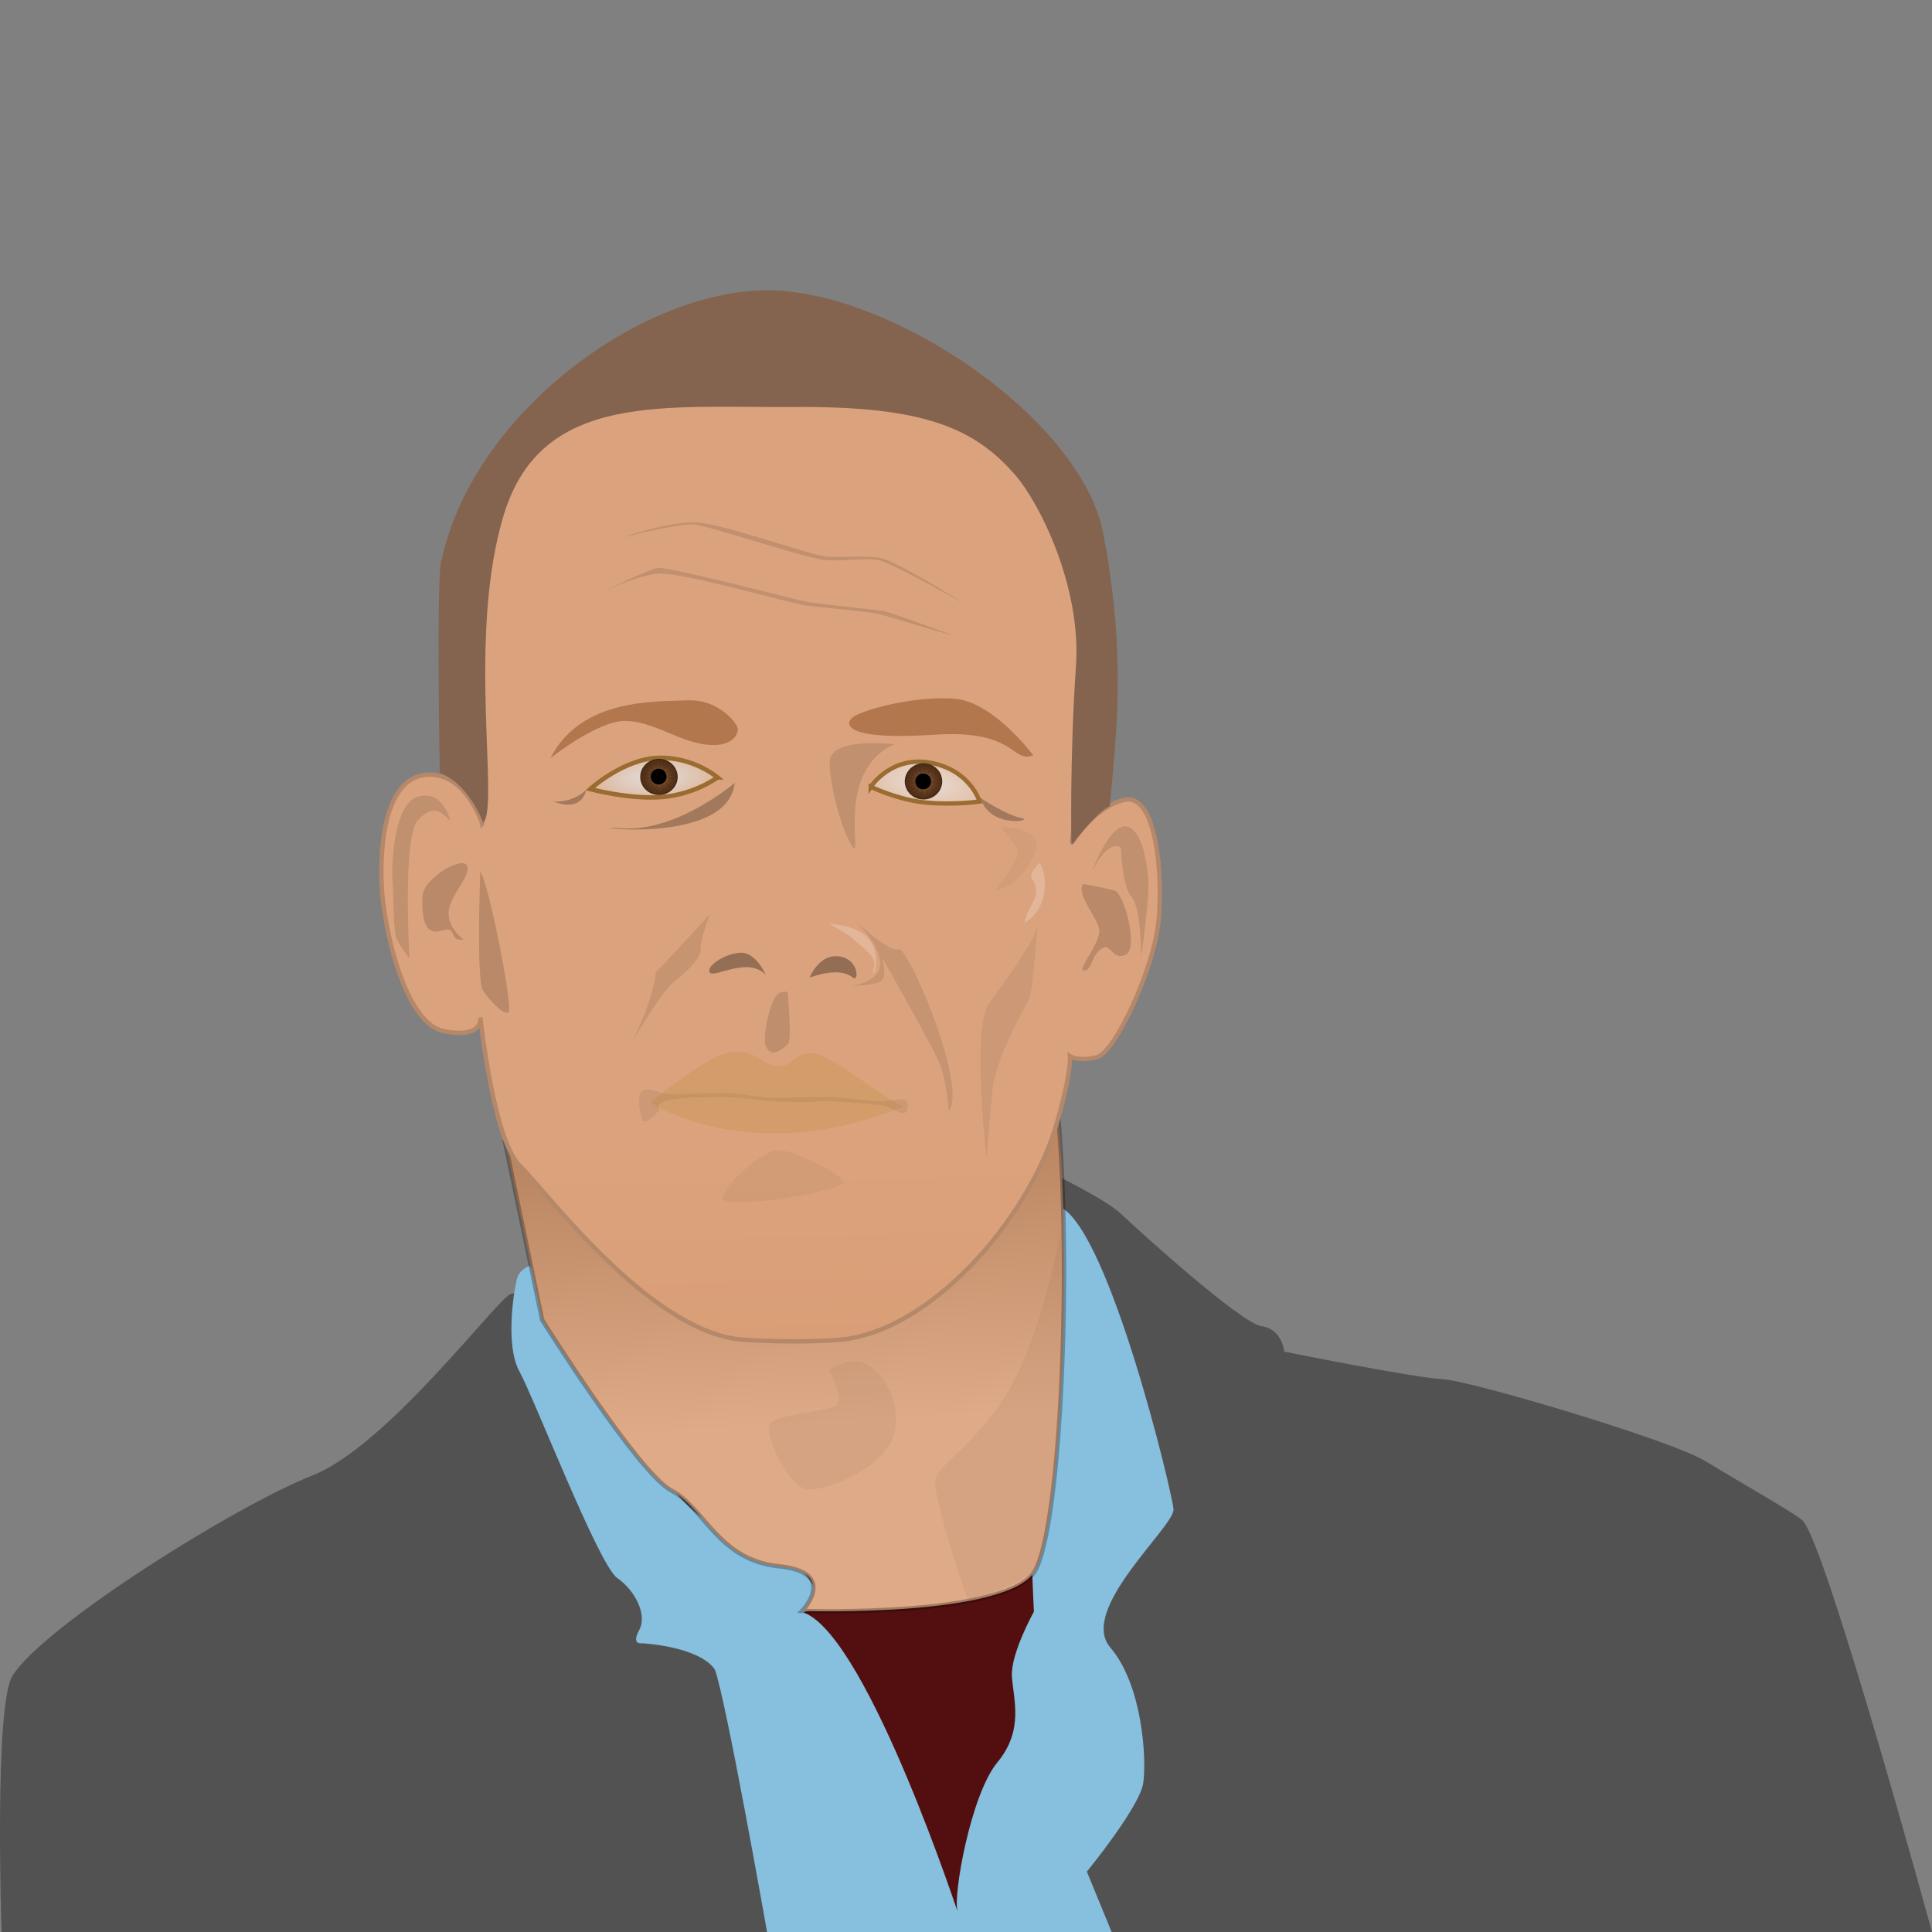 <?xml version="1.0" encoding="UTF-8" standalone="no"?>
<svg
   xmlns:dc="http://purl.org/dc/elements/1.1/"
   xmlns:cc="http://creativecommons.org/ns#"
   xmlns:rdf="http://www.w3.org/1999/02/22-rdf-syntax-ns#"
   xmlns:svg="http://www.w3.org/2000/svg"
   xmlns="http://www.w3.org/2000/svg"
   xmlns:xlink="http://www.w3.org/1999/xlink"
   xmlns:sodipodi="http://sodipodi.sourceforge.net/DTD/sodipodi-0.dtd"
   xmlns:inkscape="http://www.inkscape.org/namespaces/inkscape"
   id="svg4070"
   version="1.1"
   inkscape:version="0.48.2 r9819"
   width="1000"
   height="1000"
   sodipodi:docname="avishai-optimized.svg">
  <rect width="100%" height="100%" fill="#808080" stroke="none"/>
  <defs
     id="defs4074">
    <linearGradient
       inkscape:collect="always"
       id="linearGradient6472">
      <stop
         offset="0"
         id="stop6474"
         style="stop-color:#e9ddd5;stop-opacity:1" />
      <stop
         offset="1"
         id="stop6476"
         style="stop-color:#e9ddd5;stop-opacity:0" />
    </linearGradient>
    <linearGradient
       inkscape:collect="always"
       id="linearGradient6464">
      <stop
         offset="0"
         id="stop6466"
         style="stop-color:#e3dedb;stop-opacity:1" />
      <stop
         offset="1"
         id="stop6468"
         style="stop-color:#e3dedb;stop-opacity:0" />
    </linearGradient>
    <linearGradient
       id="linearGradient6434">
      <stop
         offset="0"
         id="stop6436"
         style="stop-color:#ce9e62;stop-opacity:1" />
      <stop
         offset="1"
         id="stop6438"
         style="stop-color:#ce9e62;stop-opacity:0" />
    </linearGradient>
    <linearGradient
       id="linearGradient3927">
      <stop
         offset="0"
         id="stop3929"
         style="stop-color:#dba37d;stop-opacity:1" />
      <stop
         offset="1"
         id="stop3931"
         style="stop-color:#d99e76;stop-opacity:1" />
    </linearGradient>
    <linearGradient
       id="linearGradient3899">
      <stop
         offset="0"
         id="stop3901"
         style="stop-color:#deaa87;stop-opacity:1" />
      <stop
         offset="1"
         id="stop3903"
         style="stop-color:#b5815d;stop-opacity:1" />
    </linearGradient>
    <linearGradient
       inkscape:collect="always"
       xlink:href="#linearGradient3899"
       id="linearGradient3905"
       x1="317.15"
       y1="356.75"
       x2="312.95"
       y2="284.67"
       gradientUnits="userSpaceOnUse"
       gradientTransform="matrix(2.263,0,0,2.263,-295.374,57.057)" />
    <linearGradient
       inkscape:collect="always"
       xlink:href="#linearGradient3927"
       id="linearGradient3933"
       x1="308.89"
       y1="288.45"
       x2="309.98"
       y2="339.17"
       gradientUnits="userSpaceOnUse"
       gradientTransform="matrix(2.263,0,0,2.263,-295.374,57.057)" />
    <radialGradient
       inkscape:collect="always"
       xlink:href="#linearGradient6434"
       id="radialGradient6442"
       cx="281.36"
       cy="208.3"
       fx="281.36"
       fy="208.3"
       r="4.07"
       gradientTransform="matrix(1,0,0,1.015,0,-3.037)"
       gradientUnits="userSpaceOnUse" />
    <radialGradient
       inkscape:collect="always"
       xlink:href="#linearGradient6434"
       id="radialGradient6448"
       gradientUnits="userSpaceOnUse"
       gradientTransform="matrix(1,0,0,1.015,0,-3.037)"
       cx="281.36"
       cy="208.3"
       fx="281.36"
       fy="208.3"
       r="4.07" />
    <radialGradient
       inkscape:collect="always"
       xlink:href="#linearGradient6464"
       id="radialGradient6470"
       cx="280.06"
       cy="208.75"
       fx="280.06"
       fy="208.75"
       r="15.08"
       gradientTransform="matrix(3.3,-0.103,0.038,1.226,-593.797,302.253)"
       gradientUnits="userSpaceOnUse" />
    <radialGradient
       inkscape:collect="always"
       xlink:href="#linearGradient6472"
       id="radialGradient6478"
       cx="342.11"
       cy="209.89"
       fx="342.11"
       fy="209.89"
       r="12.95"
       gradientTransform="matrix(4.695,0.736,-0.334,2.128,-1057.295,-166.393)"
       gradientUnits="userSpaceOnUse" />
  </defs>
  <sodipodi:namedview
     pagecolor="#ffffff"
     bordercolor="#666666"
     borderopacity="1"
     objecttolerance="10"
     gridtolerance="10"
     guidetolerance="10"
     inkscape:pageopacity="0"
     inkscape:pageshadow="2"
     inkscape:window-width="1920"
     inkscape:window-height="1152"
     id="namedview4072"
     showgrid="false"
     inkscape:zoom="0.56"
     inkscape:cx="-469.27143"
     inkscape:cy="430.13"
     inkscape:window-x="0"
     inkscape:window-y="0"
     inkscape:window-maximized="1"
     inkscape:current-layer="layer15"
     showguides="true"
     inkscape:guide-bbox="true"
     fit-margin-top="0"
     fit-margin-left="0"
     fit-margin-right="0"
     fit-margin-bottom="0" />
  <g
     inkscape:groupmode="layer"
     id="layer15"
     inkscape:label="BG"
     style="display:inline" />
  <g
     inkscape:groupmode="layer"
     id="layer14"
     inkscape:label="Jacket"
     transform="translate(-1.9967395e-8,-127)"
     display="inline">
    <path
       d="m542.63 733.34c0 0 29.55 14.24 37.74 22.07 8.19 7.83 61.94 56.6 72.62 58.03 10.68 1.42 11.75 13.17 11.75 13.17 0 0 67.28 13.53 81.88 14.24 14.6 0.71 118.55 31.68 135.99 42.36 17.44 10.68 47.48 27.64 50.55 30.97C945.43 927.46 1000 1127 1000 1127l-999.19 0c0 0-3.99-117.43 5.7-132.71C23.02 968.22 122.56 906 161.72 890.69c39.16-15.31 97.54-93.98 102.88-93.98 5.34 0 278.03-63.37 278.03-63.37z"
       id="path3889"
       inkscape:connector-curvature="0"
       sodipodi:nodetypes="csscsssccsssc"
       fill="#525252" />
  </g>
  <g
     inkscape:groupmode="layer"
     id="layer13"
     inkscape:label="Undershirt"
     transform="translate(-1.9967395e-8,-127)"
     display="inline">
    <path
       d="M401.66 954.06 549.04 936.62 511.31 1117.46 476.06 1121.02z"
       id="path3886"
       inkscape:connector-curvature="0"
       fill="#530f0f" />
  </g>
  <g
     inkscape:groupmode="layer"
     id="layer12"
     inkscape:label="Flannel shirt"
     transform="translate(-1.9967395e-8,-127)"
     display="inline">
    <path
       d="m274.22 782.11c0 0-4.98 1.78-6.41 6.05-1.42 4.27-6.76 34.53 1.07 48.77 7.83 14.24 40.94 100.03 50.55 106.8 9.61 6.76 15.66 19.22 11.39 27.06-4.27 7.83 1.42 6.76 1.42 6.76 0 0 29.19 1.42 37.74 13.53C375.67 1006.03 397.03 1127 397.03 1127l178.35 0-12.82-31.26c0 0 27.41-33.46 29.19-45.92 1.78-12.46-0.36-50.55-17.09-70.13-16.73-19.58 33.46-62.65 32.75-71.55-0.71-8.9-33.11-143.47-58.38-156.28-25.28-12.82-13.88 209.32-13.88 209.32 0 0-12.1 21.72-11.39 33.46 0.71 11.75 6.41 27.77-7.48 44.5-13.88 16.73-23.14 69.42-20.65 77.25 2.49 7.83-45.61-140.57-79.03-154.5-4.27-1.78 17.44 1.78 0.71-19.58C400.59 920.95 379.95 929.85 355.38 905.64 330.82 881.44 274.22 782.11 274.22 782.11z"
       id="path3883"
       inkscape:connector-curvature="0"
       sodipodi:nodetypes="csssscccccsssscssssssc"
       fill="#87bfde" />
  </g>
  <g
     inkscape:groupmode="layer"
     id="layer11"
     inkscape:label="Neck"
     transform="translate(-1.9967395e-8,-127)"
     display="inline">
    <path
       d="m261.4 718.04 19.22 92.2c0 0 49.84 79.39 66.93 88.29 17.09 8.9 24.21 35.96 55.53 39.16 31.33 3.2 12.1 23.14 12.1 23.14 0 0 107.15 3.56 120.68-21 13.53-24.56 18.8-158.85 11.75-236.38z"
       id="path3880"
       inkscape:connector-curvature="0"
       sodipodi:nodetypes="ccsscscc"
       style="fill:url(#linearGradient3905);stroke-opacity:0.27;stroke-width:2.26;stroke:#000" />
  </g>
  <g
     inkscape:groupmode="layer"
     id="layer31"
     inkscape:label="Neck detail"
     transform="translate(-1.9967395e-8,-127)">
    <path
       d="m549.42 762.5c-1.47 8.59-10.66 54.71-26.44 82.69-16.6 29.41-39.78 40.7-39 49.22 1.51 16.61 17.12 61.42 17.12 61.42 0 0 23.26-6.71 33.73-15.61 10.07-8.56 18.63-107.23 14.6-177.72z"
       id="path7109"
       inkscape:connector-curvature="0"
       sodipodi:nodetypes="csscsc"
       style="fill-opacity:0.04;fill:#000" />
  </g>
  <g
     inkscape:groupmode="layer"
     id="layer2"
     inkscape:label="Face + Ears"
     transform="translate(-1.9967395e-8,-127)"
     display="inline">
    <path
       d="m249.6 553.35c0 0-8.6-27.23-29.14-25.31-20.54 1.91-23.88 34.39-22.93 56.84 0.96 22.45 11.94 72.12 32.48 75.94 20.54 3.82 18.63-7.16 18.63-7.16 0 0 6.69 63.53 20.54 76.9 13.85 13.37 67.13 85.77 114.81 89.81 9.65 0.82 33.03 1.51 50.13 0.14 47.33-3.77 97.59-62.27 112.08-109.53 8.6-28.66 7.64-37.26 7.64-37.26 0 0 4.3 2.87 13.85 0.48 9.55-2.39 29.61-45.85 32-70.69 2.39-24.84-1.43-65.44-17.19-62.57-15.76 2.87-27.7 22.45-27.7 22.45 0 0 15.7-146.12 5.19-170-10.51-23.88-86.68-73.41-162.63-75.8-75.94-2.39-123.01 37.4-140.68 61.28-32 28.18-7.09 174.49-7.09 174.49z"
       id="path4084"
       inkscape:connector-curvature="0"
       sodipodi:nodetypes="cssscsssccssscssccc"
       style="fill:url(#linearGradient3933);stroke-width:2.26;stroke:#b48869" />
    <path
       d="m500.58 440.29c0 0-36-22.66-44.56-24.42-8.56-1.76-21.14 0.25-29.7-1.01-8.56-1.26-51.1-16.36-65.2-17.37-14.1-1.01-39.27 7.8-39.27 7.8 0 0 29.96-7.8 38.01-6.8 8.06 1.01 57.65 17.62 66.96 18.38 9.31 0.76 20.64-1.26 27.69 0 7.05 1.26 46.07 23.41 46.07 23.41z"
       id="path6364"
       inkscape:connector-curvature="0"
       style="fill-opacity:0.12;fill:#000" />
  </g>
  <g
     inkscape:groupmode="layer"
     id="layer1"
     inkscape:label="hair"
     transform="translate(-1.9967395e-8,-127)"
     display="inline">
    <path
       d="m227.63 527.08c0 0-1.91-105.08 0.96-110.33 16.72-76.42 103.65-139.47 168.6-139.47 64.96 0 165.27 68.33 174.34 128.48 11.46 62.09 6.21 101.74 2.87 138.51-6.69 2.87-19.81 20.16-19.81 20.16 0 0-1.04-43.47 2.33-92.57 2.87-41.87-19.25-84.79-30.99-98.47-21.33-24.84-47.53-36.21-114.88-35.73-67.35 0.48-130.5-7.87-150.08 55.17-19.58 63.05-2.28 151.91-10.88 160.03 0 0-7.16-20.06-22.45-25.79z"
       id="path4081"
       inkscape:connector-curvature="0"
       sodipodi:nodetypes="ccscccsssscc"
       fill="#84634f" />
  </g>
  <g
     inkscape:groupmode="layer"
     id="layer10"
     inkscape:label="Forehead"
     transform="translate(-1.9967395e-8,-127)"
     display="inline">
    <path
       d="m298.19 440.04c0 0 30.46-16.61 44.81-16.11 14.35 0.5 65.45 15.1 73.5 16.36 8.06 1.26 33.98 3.02 41.28 5.29 7.3 2.27 37 10.82 37 10.82 0 0-33.23-12.33-37.26-13.09-4.03-0.76-34.74-3.78-41.03-5.03-6.29-1.26-70.23-18.12-76.02-17.37-5.79 0.76-42.29 19.13-42.29 19.13z"
       id="path6362"
       inkscape:connector-curvature="0"
       sodipodi:nodetypes="cssscsssc"
       style="fill-opacity:0.12;fill:#000" />
  </g>
  <g
     inkscape:groupmode="layer"
     id="layer3"
     inkscape:label="Eyes"
     transform="translate(-1.9967395e-8,-127)"
     display="inline">
    <path
       d="m371.4 529.38c0 0-11.46 8.6-28.18 10.12-16.72 1.52-37.73-4.05-37.73-4.05 0 0 17.19-15.68 35.34-16.19 18.15-0.51 30.57 10.12 30.57 10.12z"
       id="path4087"
       inkscape:connector-curvature="0"
       style="fill:url(#radialGradient6470);stroke-width:2.33;stroke:#9b6c31" />
    <path
       d="m450.69 534.25c0 0 10.51-16.24 31.05-12.42 20.54 3.82 25.31 20.06 25.31 20.06 0 0-13.85 1.91-28.18 0.48-14.33-1.43-28.18-8.12-28.18-8.12z"
       id="path4089"
       inkscape:connector-curvature="0"
       style="fill:url(#radialGradient6478);stroke-width:2.26;stroke:#9b6c31" />
  </g>
  <g
     inkscape:groupmode="layer"
     id="layer8"
     inkscape:label="Eye Detail"
     transform="translate(-1.9967395e-8,-127)"
     display="inline">
    <path
       sodipodi:type="arc"
       id="path5736"
       sodipodi:cx="281.25"
       sodipodi:cy="209.63"
       sodipodi:rx="5.98"
       sodipodi:ry="5.03"
       d="m 287.23,209.63 c 0,2.778 -2.677,5.03 -5.98,5.03 -3.303,0 -5.98,-2.252 -5.98,-5.03 0,-2.778 2.677,-5.03 5.98,-5.03 3.303,0 5.98,2.252 5.98,5.03 z"
       transform="matrix(1.578,0,0,1.803,-102.744,151.164)"
       style="fill:#502d16;stroke-miterlimit:4;stroke-width:0.33;stroke:#3e2b14" />
    <path
       d="m303.41 535.82c0 0-1.42 10.5-14.24 6.94-12.82-3.56 2.85 3.74 14.24-6.94z"
       id="path5744"
       inkscape:connector-curvature="0"
       sodipodi:nodetypes="csc"
       style="fill-opacity:0.26;fill:#000" />
    <path
       d="m507.56 540.07c0 0 13.52 8.96 21.09 10.33 7.58 1.37-16.55 5.8-21.09-10.33z"
       id="path5746"
       inkscape:connector-curvature="0"
       sodipodi:nodetypes="csc"
       style="fill-opacity:0.26;fill:#000" />
    <path
       d="m380.3 532.21c0 0-29.9 25.63-58.38 23.5-28.48-2.14 54.82 10.68 58.38-23.5z"
       id="path5748"
       inkscape:connector-curvature="0"
       style="fill-opacity:0.26;fill:#000" />
    <path
       d="m462.89 512.27c0 0-33.46-4.27-33.46 9.26 0 13.53 7.12 37.74 12.1 44.14 4.98 6.41-9.26-39.87 21.36-53.4z"
       id="path5752"
       inkscape:connector-curvature="0"
       style="fill-opacity:0.12;fill:#000" />
    <path
       sodipodi:type="star"
       id="path6376"
       sodipodi:sides="50"
       sodipodi:cx="281.33"
       sodipodi:cy="208.3"
       sodipodi:r1="3.98"
       sodipodi:r2="0.08"
       sodipodi:arg1="-0.32"
       sodipodi:arg2="-0.26"
       inkscape:flatsided="false"
       inkscape:rounded="0"
       inkscape:randomized="0.02"
       d="m 285.135,206.98 -3.771,1.267 3.833,-0.683 -3.814,0.716 3.937,-0.264 -3.936,0.308 3.965,0.18 -3.965,-0.153 3.897,0.751 -3.916,-0.708 3.76,1.163 -3.798,-1.254 3.661,1.669 -3.541,-1.618 3.268,2.134 -3.325,-2.089 3.068,2.365 -3.134,-2.412 2.684,2.867 -2.6,-2.829 2.252,3.151 -2.266,-3.137 1.927,3.416 -2.013,-3.489 1.512,3.673 -1.457,-3.625 0.939,3.84 -1.035,-3.883 0.523,3.955 -0.468,-3.948 0.022,3.935 0.033,-3.93 -0.479,3.96 0.384,-3.935 -0.905,3.853 0.872,-3.817 -1.321,3.528 1.377,-3.618 -1.826,3.546 1.74,-3.504 -2.188,3.208 2.261,-3.185 -2.735,2.82 2.659,-2.919 -2.998,2.637 3.099,-2.59 -3.413,2.044 3.347,-2.088 -3.5,1.685 3.461,-1.669 -3.583,1.192 3.545,-1.212 -3.759,0.848 3.899,-0.866 -3.882,0.33 3.777,-0.277 -3.797,-0.279 3.902,0.296 -3.832,-0.691 3.691,0.634 -3.695,-1.249 3.723,1.284 -3.491,-1.694 3.529,1.643 -3.265,-2.077 3.322,2.032 -2.993,-2.395 2.901,2.438 -2.681,-2.806 2.757,2.786 -2.241,-3.172 2.167,3.226 -1.829,-3.523 1.915,3.454 -1.422,-3.556 1.358,3.58 -0.84,-3.809 0.873,3.839 -0.449,-3.971 0.553,3.964 -0.107,-3.965 0.052,3.977 0.554,-3.99 -0.449,3.862 0.82,-3.707 -0.883,3.701 1.411,-3.57 -1.467,3.639 1.988,-3.45 -1.902,3.408 2.278,-3.053 -2.264,3.12 2.65,-2.846 -2.733,2.768 2.992,-2.473 -2.925,2.503 3.319,-2.13 -3.262,2.26 3.415,-1.715 -3.376,1.717 z"
       inkscape:transform-center-x="-0.06"
       inkscape:transform-center-y="0"
       transform="matrix(2.211,0,0,2.165,-280.722,78.214)"
       style="fill-opacity:0.12;fill:#000;opacity:0.47;stroke-miterlimit:4;stroke-width:0.2;stroke:url(#radialGradient6442)" />
    <path
       transform="matrix(1.578,0,0,1.803,34.186,153.478)"
       d="m 287.23,209.63 c 0,2.778 -2.677,5.03 -5.98,5.03 -3.303,0 -5.98,-2.252 -5.98,-5.03 0,-2.778 2.677,-5.03 5.98,-5.03 3.303,0 5.98,2.252 5.98,5.03 z"
       sodipodi:ry="5.03"
       sodipodi:rx="5.98"
       sodipodi:cy="209.63"
       sodipodi:cx="281.25"
       id="path6444"
       sodipodi:type="arc"
       style="fill:#502d16;stroke-miterlimit:4;stroke-width:0.33;stroke:#3e2b14" />
    <path
       transform="matrix(2.211,0,0,2.165,-143.792,80.528)"
       inkscape:transform-center-y="0"
       inkscape:transform-center-x="-0.06"
       d="m 285.135,206.98 -3.771,1.267 3.833,-0.683 -3.814,0.716 3.937,-0.264 -3.936,0.308 3.965,0.18 -3.965,-0.153 3.897,0.751 -3.916,-0.708 3.76,1.163 -3.798,-1.254 3.661,1.669 -3.541,-1.618 3.268,2.134 -3.325,-2.089 3.068,2.365 -3.134,-2.412 2.684,2.867 -2.6,-2.829 2.252,3.151 -2.266,-3.137 1.927,3.416 -2.013,-3.489 1.512,3.673 -1.457,-3.625 0.939,3.84 -1.035,-3.883 0.523,3.955 -0.468,-3.948 0.022,3.935 0.033,-3.93 -0.479,3.96 0.384,-3.935 -0.905,3.853 0.872,-3.817 -1.321,3.528 1.377,-3.618 -1.826,3.546 1.74,-3.504 -2.188,3.208 2.261,-3.185 -2.735,2.82 2.659,-2.919 -2.998,2.637 3.099,-2.59 -3.413,2.044 3.347,-2.088 -3.5,1.685 3.461,-1.669 -3.583,1.192 3.545,-1.212 -3.759,0.848 3.899,-0.866 -3.882,0.33 3.777,-0.277 -3.797,-0.279 3.902,0.296 -3.832,-0.691 3.691,0.634 -3.695,-1.249 3.723,1.284 -3.491,-1.694 3.529,1.643 -3.265,-2.077 3.322,2.032 -2.993,-2.395 2.901,2.438 -2.681,-2.806 2.757,2.786 -2.241,-3.172 2.167,3.226 -1.829,-3.523 1.915,3.454 -1.422,-3.556 1.358,3.58 -0.84,-3.809 0.873,3.839 -0.449,-3.971 0.553,3.964 -0.107,-3.965 0.052,3.977 0.554,-3.99 -0.449,3.862 0.82,-3.707 -0.883,3.701 1.411,-3.57 -1.467,3.639 1.988,-3.45 -1.902,3.408 2.278,-3.053 -2.264,3.12 2.65,-2.846 -2.733,2.768 2.992,-2.473 -2.925,2.503 3.319,-2.13 -3.262,2.26 3.415,-1.715 -3.376,1.717 z"
       inkscape:randomized="0.02"
       inkscape:rounded="0"
       inkscape:flatsided="false"
       sodipodi:arg2="-0.26"
       sodipodi:arg1="-0.32"
       sodipodi:r2="0.08"
       sodipodi:r1="3.98"
       sodipodi:cy="208.3"
       sodipodi:cx="281.33"
       sodipodi:sides="50"
       id="path6446"
       sodipodi:type="star"
       style="fill-opacity:0.12;fill:#000;opacity:0.47;stroke-miterlimit:4;stroke-width:0.2;stroke:url(#radialGradient6448)" />
  </g>
  <g
     inkscape:groupmode="layer"
     id="layer30"
     inkscape:label="Pupils"
     transform="translate(-1.9967395e-8,-127)">
    <path
       sodipodi:type="arc"
       id="path6450"
       sodipodi:cx="281.09"
       sodipodi:cy="208.69"
       sodipodi:rx="1.81"
       sodipodi:ry="1.81"
       d="m 282.9,208.69 c 0,1 -0.81,1.81 -1.81,1.81 -1,0 -1.81,-0.81 -1.81,-1.81 0,-1 0.81,-1.81 1.81,-1.81 1,0 1.81,0.81 1.81,1.81 z"
       transform="matrix(2.263,0,0,2.263,-295.196,56.701)"
       style="fill-rule:evenodd;fill:#000" />
    <path
       transform="matrix(2.263,0,0,2.263,-158.266,59.193)"
       d="m 282.9,208.69 c 0,1 -0.81,1.81 -1.81,1.81 -1,0 -1.81,-0.81 -1.81,-1.81 0,-1 0.81,-1.81 1.81,-1.81 1,0 1.81,0.81 1.81,1.81 z"
       sodipodi:ry="1.81"
       sodipodi:rx="1.81"
       sodipodi:cy="208.69"
       sodipodi:cx="281.09"
       id="path6452"
       sodipodi:type="arc"
       style="fill-rule:evenodd;fill:#000" />
  </g>
  <g
     inkscape:groupmode="layer"
     id="layer4"
     inkscape:label="Nose"
     transform="translate(-1.9967395e-8,-127)"
     display="inline">
    <path
       d="m407.71 640.56c0 0 2.14 24.21 0.36 26.34-1.78 2.14-8.9 8.9-11.75 1.42-1.65-4.33 1.59-20.28 5.1-25.42 2.55-3.74 6.29-2.34 6.29-2.34z"
       id="path3864"
       inkscape:connector-curvature="0"
       sodipodi:nodetypes="csssc"
       style="fill-opacity:0.13;fill:#000" />
    <path
       d="m491.02 702.09c0 0-1.01-16.11-5.03-25.42-4.03-9.31-29.2-53.62-29.2-53.62 0 0 2.27 8.56-0.25 11.33-2.52 2.77-16.61 3.02-16.61 3.02 0 0 16.11-1.51 15.61-12.33-0.5-10.82-15.1-23.41-15.1-23.41 0 0 20.37 19.19 24.6 16.6 4.53-2.77 36.32 71.5 26 83.84z"
       id="path6356"
       inkscape:connector-curvature="0"
       sodipodi:nodetypes="cscscscsc"
       style="fill-opacity:0.09;fill:#000" />
    <path
       d="m325.63 668.61c0 0 16.87-28.19 22.15-32.47 5.29-4.28 15.1-12.33 14.85-17.62-0.25-5.29 4.78-18.38 4.78-18.38 0 0-18.63 20.64-27.94 29.96-0.7 9.01-6.87 26.79-13.84 38.51z"
       id="path6358"
       inkscape:connector-curvature="0"
       sodipodi:nodetypes="cssccc"
       style="fill-opacity:0.09;fill:#000" />
  </g>
  <g
     inkscape:groupmode="layer"
     id="layer9"
     inkscape:label="Nostrils"
     transform="translate(-1.9967395e-8,-127)"
     display="inline">
    <path
       d="m419.11 632.95c0 0 4.27-11.04 13.53-11.04 9.26 0 11.75 8.54 10.32 11.04-1.42 2.49-3.2-7.12-23.85 0z"
       id="path3856"
       inkscape:connector-curvature="0"
       style="fill-opacity:0.33;fill:#000" />
    <path
       d="m396.32 631.53c0 0-4.98-12.1-13.53-11.39-8.54 0.71-17.8 7.48-15.31 10.32 2.49 2.85 19.58-8.54 28.84 1.07z"
       id="path3858"
       inkscape:connector-curvature="0"
       style="fill-opacity:0.32;fill:#000" />
  </g>
  <g
     inkscape:groupmode="layer"
     id="layer5"
     inkscape:label="Mouth"
     transform="translate(-1.9967395e-8,-127)"
     display="inline">
    <path
       d="m336.87 697.51c0 0 29.9-25.45 42.72-26.12 12.82-0.67 14.24 6.7 22.78 7.37 8.54 0.67 7.83-6.7 17.8-6.7 9.97 0 42.01 27.46 47.7 27.46-77.67 32.48-130.78-0.94-131.01-2.01z"
       id="path5750"
       inkscape:connector-curvature="0"
       sodipodi:nodetypes="cssscc"
       style="fill-opacity:0.28;fill:#bf8c3f" />
    <path
       d="m374.25 747.94c-2-5.7 20.66-25.99 29.09-25.63 8.42 0.36 33.21 12.82 33.21 16.73 0 3.92-55.2 13.88-62.3 8.9z"
       id="path6458"
       inkscape:connector-curvature="0"
       sodipodi:nodetypes="cssc"
       style="fill-opacity:0.04;fill:#000" />
  </g>
  <g
     inkscape:groupmode="layer"
     id="layer6"
     inkscape:label="Brows"
     transform="translate(-1.9967395e-8,-127)"
     display="inline">
    <path
       d="m284.9 519.39c0 0 24.26-19.22 38.48-19.22 14.22 0 26.77 9.97 40.99 12.1 14.22 2.14 17.57-4.98 17.57-7.83 0-2.85-10.04-15.66-25.93-14.95-15.89 0.71-55.21-1.42-71.1 29.9z"
       id="path5218"
       inkscape:connector-curvature="0"
       style="fill-opacity:0.63;fill:#9b5e34" />
    <path
       d="m534.8 517.97c0 0-19.94-27.06-39.87-29.19-19.94-2.14-49.84 5.7-54.11 9.97-4.27 4.27 0 11.39 42.72 8.54 42.72-2.85 39.87 14.95 51.26 10.68z"
       id="path5220"
       inkscape:connector-curvature="0"
       style="fill-opacity:0.63;fill:#9b5e34" />
  </g>
  <g
     inkscape:groupmode="layer"
     id="layer7"
     inkscape:label="Ears"
     transform="translate(-1.9967395e-8,-127)"
     display="inline">
    <path
       d="m560.79 584.54c0 0 11.75 2.14 16.38 3.56 4.63 1.42 12.46 29.9 5.34 33.11-7.12 3.2-7.48-7.12-12.82-2.85-5.34 4.27-4.27 10.68-8.54 11.04-4.27 0.36 8.9-14.95 7.83-21.36-1.07-6.41-12.46-18.51-8.19-23.5z"
       id="path3873"
       inkscape:connector-curvature="0"
       style="fill-opacity:0.16;fill:#000" />
    <path
       d="m240.04 613.37c0 0-8.19-5.7-7.83-14.24 0.36-8.54 11.39-18.16 9.61-23.85-1.78-5.7-22.78 6.05-23.14 15.66-0.36 9.61 0.36 20.65 9.61 17.8 9.26-2.85 3.2 5.7 11.75 4.63z"
       id="path3875"
       inkscape:connector-curvature="0"
       style="fill-opacity:0.16;fill:#000" />
    <path
       d="m248.58 578.13c0 0-2.14 56.25 1.42 61.59 3.56 5.34 10.32 12.46 13.17 11.39 2.85-1.07-10.32-67.99-14.6-72.98z"
       id="path3877"
       inkscape:connector-curvature="0"
       style="fill-opacity:0.16;fill:#000" />
    <path
       d="m536.94 606.97c0 0-2.14 32.04-4.27 37.02-2.14 4.98-17.8 30.62-19.22 49.13-1.42 18.51-2.85 32.75-2.85 32.75 0 0-7.83-66.93 1.42-79.74 9.26-12.82 22.07-29.9 24.92-39.16z"
       id="path3945"
       inkscape:connector-curvature="0"
       style="fill-opacity:0.07;fill:#000" />
    <path
       d="m565.24 577.95c0 0 9.26-25.1 17.98-23.14 8.72 1.96 11.21 22.25 11.21 31.33 0 9.08-3.74 36.13-3.74 36.13 0 0 0-25.63-4.98-30.97-4.98-5.34-5.52-25.45-5.52-25.45 0 0-5.87-5.7-14.95 12.1z"
       id="path6366"
       inkscape:connector-curvature="0"
       style="fill-opacity:0.12;fill:#000" />
    <path
       d="m233.1 551.96c0 0-3.56-16.38-16.73-12.64-13.17 3.74-13.88 38.09-13.17 44.5 0.71 6.41 0 25.28 2.49 29.9 2.49 4.63 6.23 9.26 6.23 9.26 0 0-3.68-63.43 4.45-71.55 6.41-6.41 9.97-6.76 16.73 0.53z"
       id="path6368"
       inkscape:connector-curvature="0"
       sodipodi:nodetypes="cssscsc"
       style="fill-opacity:0.12;fill:#000" />
  </g>
  <path
     d="m429.09 478.17c0 0 9.31 4.78 12.84 8.06 3.52 3.27 11.83 8.81 10.57 13.59-1.26 4.78 0 3.78 0 3.78 0 0 3.52-10.57-3.02-17.87-6.54-7.3-20.39-7.55-20.39-7.55z"
     id="path6360"
     inkscape:connector-curvature="0"
     sodipodi:nodetypes="csscsc"
     style="fill-opacity:0.21;fill:#fff" />
  <path
     d="m341.49 574.08c-2.77 4.03-8.31 8.56-9.31 5.03-1.01-3.52-3.02-13.34 1.01-14.85 4.03-1.51 7.8 1.76 12.33 2.01 4.53 0.25 24.67-0.5 29.96-0.5 5.29 0 19.89 2.52 25.93 2.52 6.04 0 24.67-0.76 28.95-0.5 4.28 0.25 23.41 2.52 26.43 2.27 3.02-0.25 11.33-1.76 12.33-0.5 1.01 1.26 1.51 6.54-1.51 6.54-3.02 0-7.55-3.78-11.08-4.03-3.52-0.25-26.93-2.77-32.72-2.01-5.79 0.76-16.11 0.25-22.15 0-6.04-0.25-22.15-2.52-27.44-2.27-5.29 0.25-38.26-0.76-32.72 6.29z"
     id="path6454"
     inkscape:connector-curvature="0"
     style="fill-opacity:0.07;fill:#000" />
  <path
     d="m514.68 460.8c0 0 14.1-16.36 12.08-20.64-2.01-4.28-9.06-12.33-9.06-12.33 0 0 22.15 0.76 18.63 11.58-3.52 10.82-11.33 20.14-21.65 21.4z"
     id="path6460"
     inkscape:connector-curvature="0"
     style="fill-opacity:0.04;fill:#000" />
  <path
     sodipodi:nodetypes="cccsc"
     inkscape:connector-curvature="0"
     id="path6462"
     d="m538.09 446.71c0 0-6.8 5.79-3.27 9.06 4.68 8.71-3.03 12.82-4.53 21.9 0 0 9.06-4.53 10.32-16.61 1.02-9.75-2.52-14.35-2.52-14.35z"
     style="fill-opacity:0.21;fill:#fff" />
  <path
     d="m429.09 709.26c0 0 7.55 13.59 4.53 17.62-3.02 4.03-32.72 4.53-35.24 10.57-2.52 6.04 9.57 31.21 18.63 33.23 9.06 2.01 43.3-11.08 46.32-30.71 3.02-19.63-11.08-35.24-20.14-35.24-9.06 0-14.1 4.53-14.1 4.53z"
     id="path7111"
     inkscape:connector-curvature="0"
     sodipodi:nodetypes="csssssc"
     style="fill-opacity:0.04;fill:#000" />
</svg>

